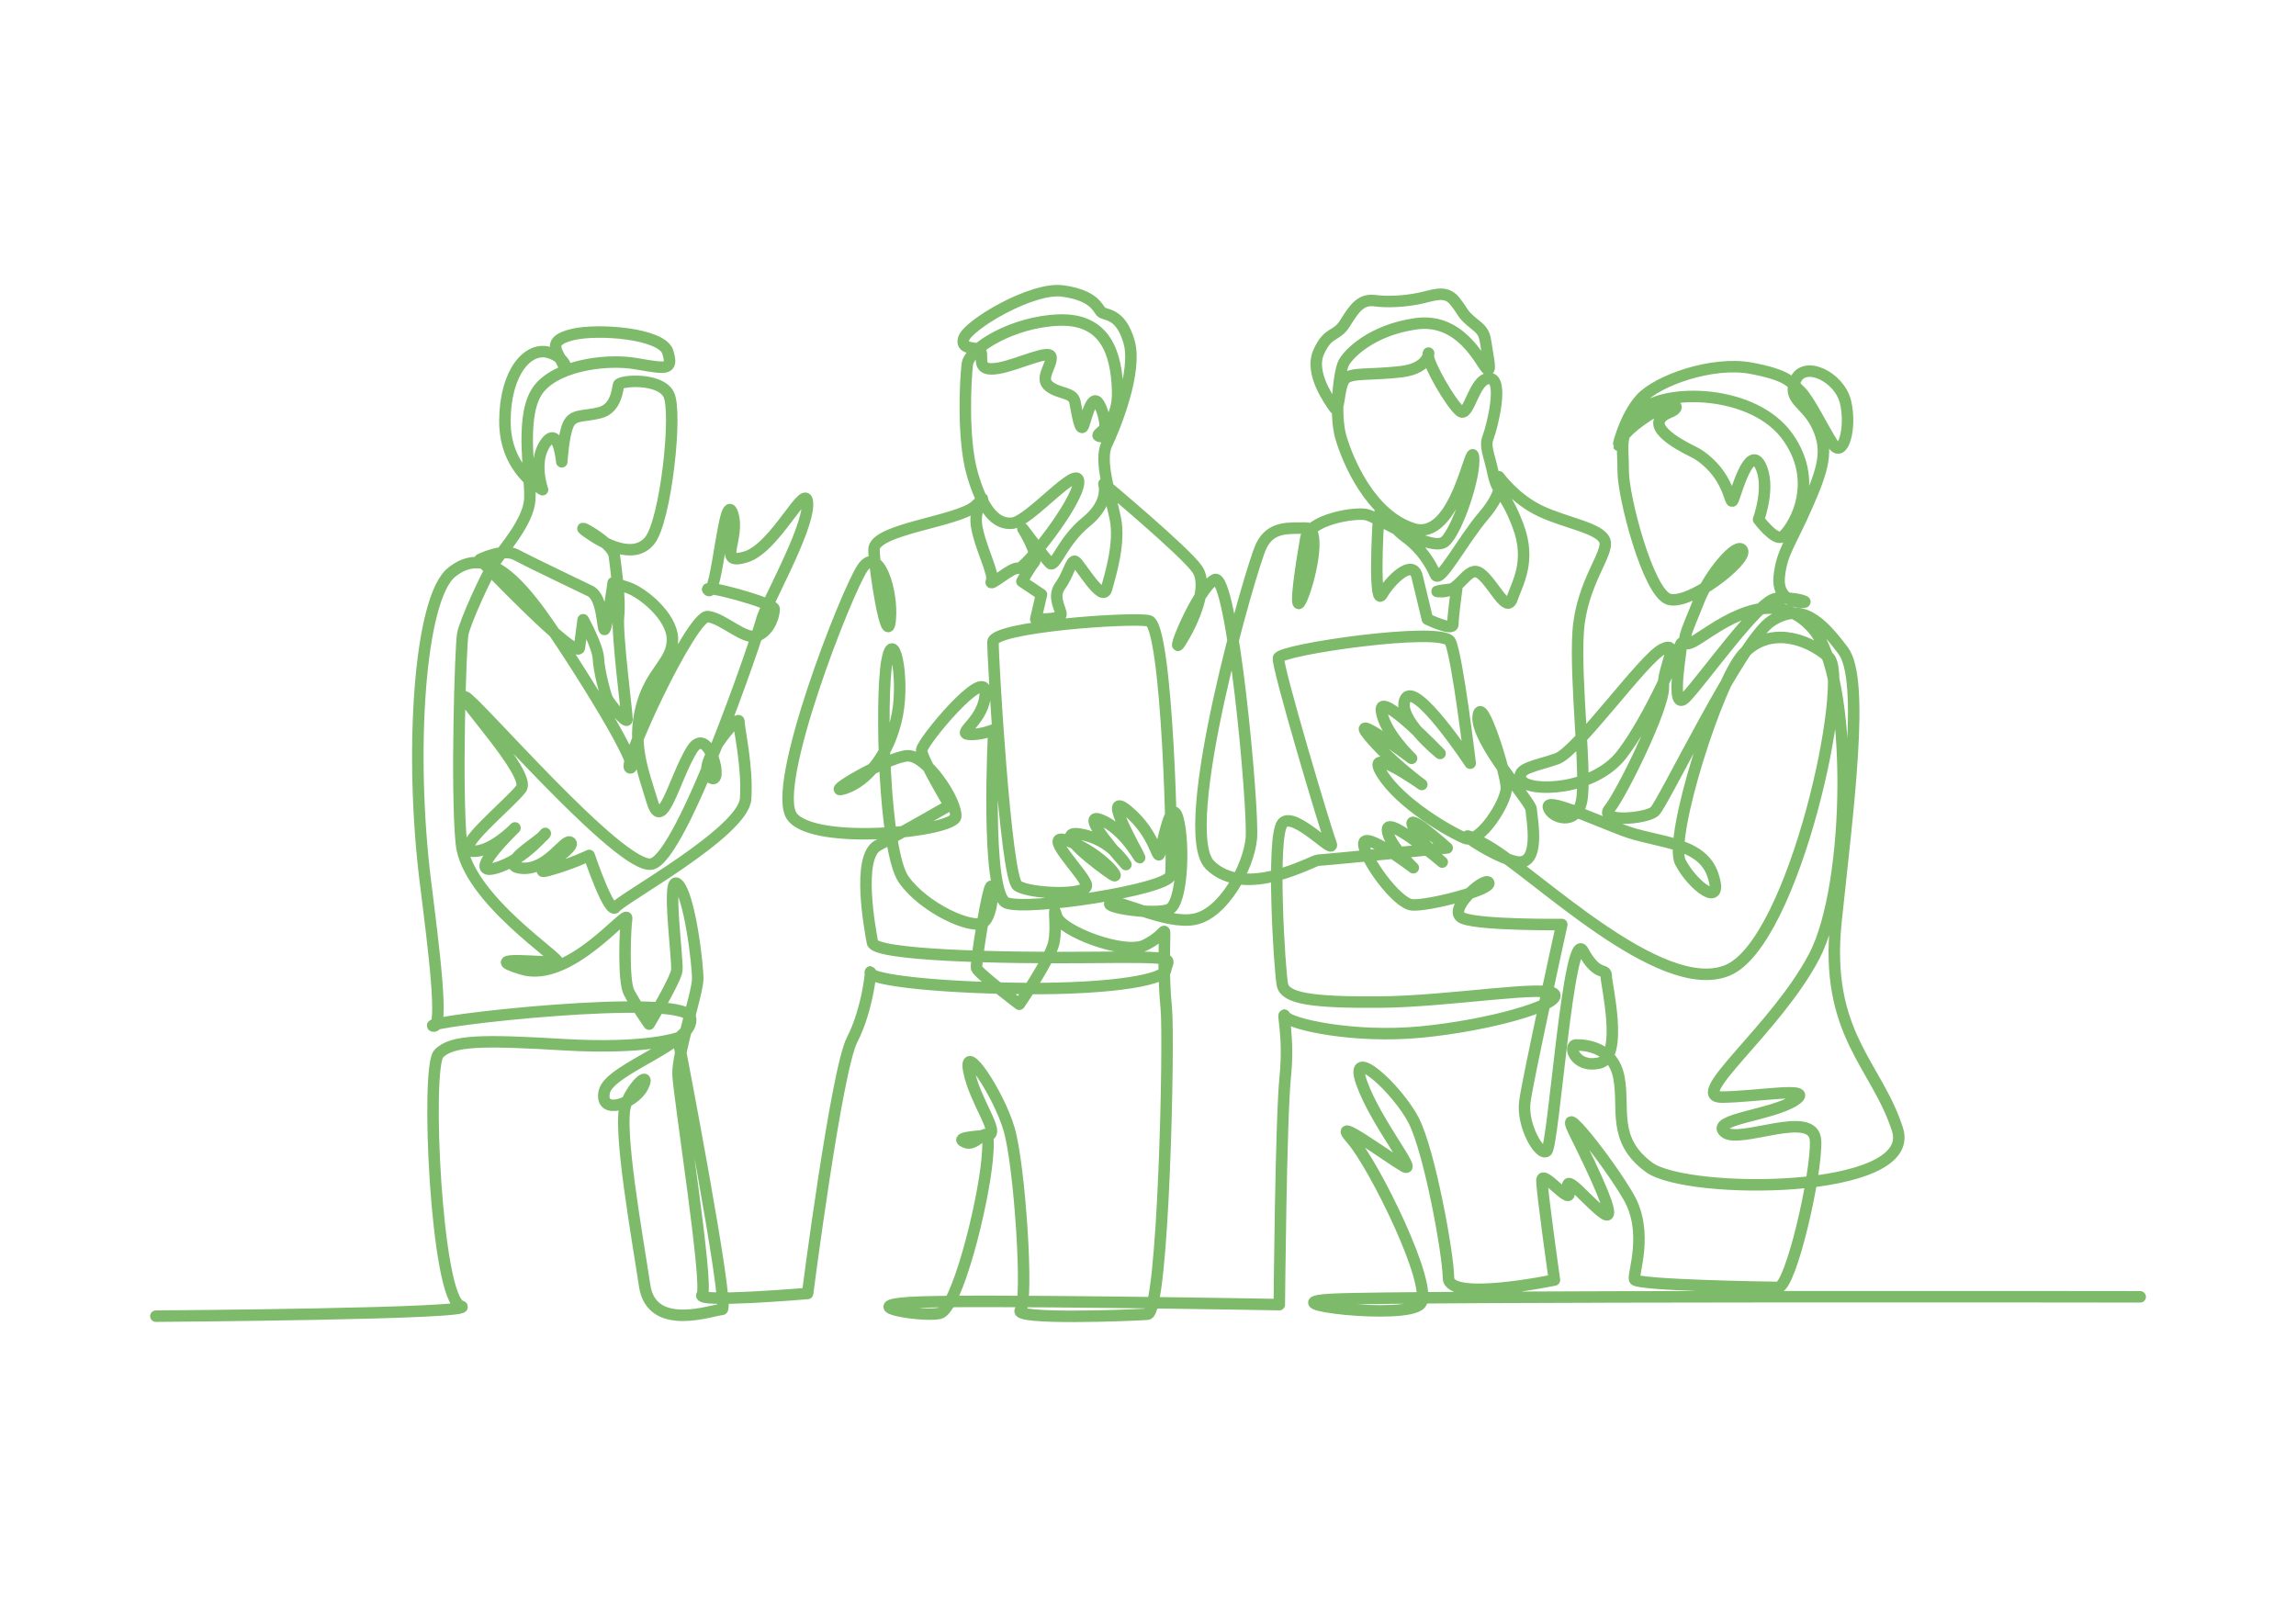 <?xml version="1.0" encoding="UTF-8"?>
<svg id="Layer_1" data-name="Layer 1" xmlns="http://www.w3.org/2000/svg" viewBox="0 0 1000 700">
  <defs>
    <style>
      .cls-1 {
        fill: none;
        stroke: #7dba6a;
        stroke-linecap: round;
        stroke-linejoin: round;
        stroke-width: 5px;
      }
    </style>
  </defs>
  <path class="cls-1" d="M67.89,573.31s143.58-.94,132.81-4.39c-10.74-3.45-15.34-103.76-9.64-109.87,5.66-6.08,19.47-6.06,54.79-3.98,35.42,2.08,49.42-2.96,49.42-2.96,0,0,22.88,118.3,19.21,118.28-3.68,0-30.62,10.24-33.7-10.32-3.01-20.15-12.01-69.83-8.15-79.25,3.82-9.33,10.97-14.46,7.25-7.26-3.74,7.26-18.88,12.46-16.69,2.04,2.16-10.3,40.69-21.46,37.46-32.55-3.19-10.96-117.06,1.85-112.07,3.86,5.01,2.02.21-34.75-3.29-62.8-6.98-56.06-2.77-123.37,11.43-134.83,14.02-11.31,26.94,2.24,36.92,15.24,10.14,13.21,45.84,69.09,40.95,69.98-4.9.89,26.68-66.75,33.69-65.93,7.02.82,16.3,10.77,21.82,8.27,5.5-2.5,7.09-9.12,7.09-11.59,0-2.46-32.5-11.39-28.69-8.15,3.82,3.26,6.89-44.36,10.52-33.5,3.68,11.01-7.24,22.99,5.91,18.96,13.09-4,26.71-34.5,26.78-22.91.08,11.75-18.41,43.95-20.01,50.54-1.61,6.64-34.55,103.38-47.89,106.17-13.38,2.79-77.36-72.01-81.28-72.87-3.91-.86,28.96,33.67,24.51,39.93-4.49,6.31-29.75,26.4-21.57,27.33,8.19.93,18.83-10.11,18.83-10.11,0,0-22.16,21.28-8.6,17.55,13.5-3.72,23.39-17.55,21.59-14.8-1.81,2.76-21.53,13.86-9.98,14.8,11.56.94,18.98-13.88,21.31-11.12,2.34,2.77-19.89,14.86-9.75,12.06,10.11-2.79,17.74-6.51,17.74-6.51,0,0,8.85,26.36,11.52,22.55,2.66-3.79,55.66-32.67,56.62-47.24.94-14.33-2.94-30.19-2.91-33.67.04-3.47-19.2,19.19-12.61,24.28,6.63,5.12-.59-24.04-7.99-11.82-7.5,12.39-12.84,36.52-17.1,22.65-4.2-13.66-8.9-25.44-4.76-41.45,4.07-15.73,13.71-19.48,13.49-29.59-.22-9.99-13.21-20.37-19.52-22.42l-6.3-2.05s-2.94,21.85-3.86,20.27c-.92-1.58-.84-14.08-6.12-16.66-5.27-2.57-26.67-12.77-32.31-15.8-5.62-3.03-15.72,2.04-15.72,2.04,0,0,42.5,44.75,43.33,38.36.82-6.35,1.62-12.12,1.62-12.12,0,0,6.39,11.59,6.64,16.91.25,5.35,2.83,15.08,3.74,17.25.91,2.18,8.65,11.51,8.73,9.31.09-2.2-4.53-37.18-3.7-45.05.82-7.8-1.11-20.14-1.82-26.24-.71-6.05-19.1-15.53-12.12-10.55,7.03,5.01,20.33,12.58,27.45,3.98,7.06-8.51,12.27-56.36,8.28-63.83-3.95-7.4-21.21-5.98-21.75-4.13-.55,1.85-.92,10.24-8.04,12.13-7.13,1.89-11.75.49-13.9,5.2-2.16,4.74-2.83,16.23-2.83,16.23,0,0-1.4-16.22-7.08-8.14-5.74,8.16-1.29,20.29-1.29,20.29,0,0-16.61-8.25-16.39-30.21.21-21.39,10.2-31.89,18.8-29.64,8.63,2.26,8.63,10.04,6.18,4.54-2.44-5.46-6.78-9.52,4.41-12.25,11.15-2.72,39.04-.54,41.54,7.59,2.53,8.22-.69,7.31-14.05,5.04-13.31-2.26-36.61.99-43.43,12.99-6.92,12.18-1.97,36.58-2.62,46.35-.66,9.89-12.19,22.44-15.48,27.5-3.31,5.1-12.81,25.8-13.73,31.06-.93,5.28-2.9,67.36-.61,91.02,2.35,24.29,44.97,51.14,41.71,51.76-3.26.61-35.82-3.12-15.26,3.08,20.71,6.26,46.28-26.89,45.57-22.05-.71,4.86-1.54,27.08.98,32.09,2.54,5.04,8.79,13.93,8.79,13.93,0,0,11.41-18.92,12.06-23.28.65-4.34-4.75-42.53.41-37.77,5.18,4.79,8.82,35.29,8.7,41.52-.12,6.26-8.9,32.38-8.57,41.47.34,9.18,13.45,92.39,10.49,95.97-2.97,3.6,45.94-.59,45.94-.59,0,0,12.56-97.37,19.41-110.56,6.83-13.15,8.54-31.78,7.88-29.3-.66,2.49,19.74,6.02,59.75,6.92,40.28.9,68.33-3.11,68.97-8.13.64-5.01,7.8-5.71-32.65-5.31-40.19.4-94.1-.92-95.11-6.47-1.01-5.53-7.04-37.31,2.37-42.31,9.41-5,31.19-17.48,31.19-17.48,0,0-12.24-20.36-12.15-23.97.09-3.61,27.98-37.05,27.73-25.1-.26,11.99-12.53,17.62-7.33,18.13,5.2.51,11.05-2,11.05-2,0,0-3.83,71.85,5.48,75.43,9.34,3.6,70.31-5.79,71.55-11.99,1.24-6.19-1.42-109.26-9.55-110.88-8.12-1.61-67.7,2.65-67.84,9.18-.14,6.55,5.47,102.61,10.68,106.23,5.22,3.63,31.12,4.55,30-.37-1.11-4.91-21.35-24.27-7.37-18.96,14.04,5.33,23.33,17.53,18.64,14.5-4.68-3.02-27.35-19.89-13.9-17.63,13.5,2.26,19.85,13.24,19.85,13.24,0,0-21.46-23.61-10.95-19.49,10.54,4.13,17.47,18.17,16.89,16.33-.57-1.84-17.29-30.36-5.08-20.18,12.27,10.24,12.75,22.54,13.97,18.21,1.22-4.32,4.94-25.22,7.81-14.86,2.88,10.4,2.08,36.98-3.88,39.54-5.96,2.55-29.04-.91-25.46-2.8,3.57-1.9,24.22,9.65,36.73,7.03,12.54-2.63,23.34-22.62,24.57-35,1.22-12.33-8.42-117.2-16.02-112.87-7.6,4.33-20.08,35.65-14.76,27.15,5.31-8.48,12.41-24.13,7.22-31.72-5.17-7.57-40.64-37.21-40.64-37.21,0,0,2.76,8.11-7.7,16.58-10.47,8.47-13.54,20.31-15.8,18.01-2.26-2.3-11.78-14.98-11.78-14.98,0,0,7.24,11.55,4.89,14.55-2.35,3-5.32,8.37-5.32,8.37l8.52,5.71-2.5,10.72s10.96.36,11-2.02c.04-2.37-3.91-7.61-.38-12.42,3.53-4.81,4.79-11.32,6.51-10.77,1.72.55,11.86,18.65,13.68,12.09,1.82-6.55,6.03-20.22,3.85-30.74-2.17-10.48-7.14-25.29-3.75-32.3,3.38-7,13.53-31.71,9.7-44.78-3.81-13.01-10.6-11.15-12.2-12.97-1.6-1.82-3.16-7.13-16.59-9.02-13.39-1.88-41.45,14.86-43.2,20.75-1.76,5.9,7.56,2.57,7.71,6.54.14,3.98-.87,7.76,7.51,6.33,8.39-1.43,22.69-8.68,22.85-4.69.17,3.99-5.28,9.33-.68,12.73,4.61,3.4,10.23,2.29,11.1,6.76.87,4.47,2.36,14.4,3.83,9.84,1.48-4.55,3.97-15.04,7.15-8.03,3.19,7.03,2.62,14.18-.42,13.07-3.03-1.1,8.5-3.33,8-19.92-.5-16.5-5.44-31.36-25.45-30.72-19.95.65-39.16,12.23-40.02,19.28-.86,7.06-2.15,32.57,2.16,47.64,4.33,15.16,10.04,22.45,17.57,21.54,7.53-.91,29.11-26.62,28.75-17.76-.37,8.88-23.73,38.37-26.31,37.46-2.58-.91-13.13,8.77-11.65,5.59,1.48-3.18-5.09-14.84-6.52-24.41-1.43-9.54,7.12-15.26-.52-8.37-7.64,6.9-44.33,9.98-44.13,19.07.2,9.12,5.76,43.34,7.06,30.69,1.29-12.6-5.14-32.65-11.95-22.89-6.83,9.78-40.62,95.81-30.71,108.53,9.97,12.79,70.58,6.44,71.21-.07.63-6.49-12.67-27.13-21.22-26.49-8.54.64-37.41,17.44-27.39,14.31,10.03-3.13,19.84-15.17,23.14-31.97,3.28-16.73-1.73-39.5-4.53-23.4-2.81,16.18-1.38,82.51,7.34,94.93,8.77,12.49,29.7,21.88,34.59,18.78,4.88-3.1,4.77-21.3,2.71-14.21-2.08,7.1-5.98,32.05-5.54,34.08.44,2.04,18.59,15.71,18.59,15.71,0,0,13.46-19.6,15.03-26.76,1.57-7.15-.67-18.31,1.16-11.73,1.83,6.6,29.42,17.04,38.26,12.85,8.84-4.19,8.88-8.79,8.84-4.19-.04,4.61-.65,17.97.71,31.36,1.37,13.46-1.14,132.96-8.16,133.48-7.01.52-58.89,2.52-55.33-1.76,3.55-4.28-.33-63.13-4.95-78.83-4.59-15.61-20.16-38.81-17.54-25.39,2.63,13.47,14.08,27.5,8.19,28.04-5.88.55-15.18,1.1-9.36,3.17,5.83,2.07,11.04-13.09,9.15,7.3-1.9,20.51-13.31,65.51-20.76,67.1-7.44,1.59-36.25-3.16-13.1-4.71,23.22-1.55,161.1.9,161.1.9,0,0,.69-80.62,2.58-99.2,1.89-18.48-1.86-29.61.02-26.35,1.88,3.27,29.52,9.65,59.17,6.8,29.76-2.86,60.17-11.69,58.18-16.3-1.99-4.6-45.66,3.02-75.94,3.26-30.14.25-41.4-1.62-42.65-7.5-1.24-5.86-4.9-64.58.05-70.4,4.94-5.82,23.55,15.06,21.05,8.67-2.49-6.37-23.45-76.86-22.84-80.62.61-3.75,71.68-13.98,74.84-7.16,3.16,6.84,8.68,52.96,8.68,52.96,0,0-23.95-36.32-28.21-28.05-4.26,8.29,15.08,23.81,15.08,23.81,0,0-26.84-27.99-25.54-18.56,1.29,9.46,13.14,20.68,13.14,20.68,0,0-27.94-21.04-18.64-9.84,9.35,11.26,23.09,21.24,23.09,21.24,0,0-25.54-18.03-17.42-4.82,8.16,13.28,30.1,25.79,36.39,28.28,6.3,2.49,17.96-15.7,17.86-22.11-.09-6.4-11.18-41.81-12.28-31.03-1.1,10.82,23.04,37.28,23.09,40.49.06,3.22,4.84,25.78-7.19,22.69-11.99-3.08-32.2-18.26-12.04-6.95,20.3,11.38,75.54,66.57,104.77,54.38,29.26-12.2,53.87-127.65,44-136.4-9.83-8.7-26.42-13.43-37.38-1.16-10.98,12.29-32.52,80.16-27.16,90.49,5.38,10.38,19.11,20.7,14.19,5.69-4.9-14.93-24.58-14.01-39.3-19.64-14.66-5.61-33.71-14.34-32.37-9.86,1.33,4.49,12.12,8.2,14.42-2.79,2.3-10.96-2.92-52.31-1.48-73.79,1.44-21.34,13.58-34.1,11.59-39.66-1.98-5.54-16.86-7.66-28.05-12.94-11.15-5.27-18.05-14.93-18.05-14.93,0,0,3.15,5.45-6.5,16.78-9.67,11.35-19.28,30.18-21.17,25.87-1.88-4.3-5.62-11.02-13-16.4-7.37-5.36-11.08-14.48-11.65-8.94-.58,5.55-2.21,40.23,1.43,33.94,3.63-6.29,13.35-15.8,15.26-7.79,1.91,8.03,4.47,18.57,4.47,18.57,0,0,11.14,5.39,11.11,2.26-.03-3.12,1.67-15.63,1.67-15.63,0,0-14.12,1.56-6.13,1.38,8-.18,10.93-12.06,16.52-7.84,5.61,4.23,11.36,17.83,13.73,10.9,2.36-6.92,8.38-16.39,2.58-31.75-5.76-15.27-8.8-13.35-10.77-22.51-1.96-9.13-3.86-11.99-2.22-16.15,1.63-4.15,7.11-25.72.37-25.52-6.73.2-8.68,17.31-12.57,14.29-3.88-3.01-14.14-20.66-13.94-24.48.2-3.81,2.21,5.66-11.89,7.28-14.08,1.61-21.95.18-24.56,3.36-2.61,3.18-2.33,15.36-4.24,12.54-1.92-2.81-11.22-15.17-6.96-24.56,4.25-9.37,7.58-6.16,11.59-12.68,4.01-6.51,6.83-10.37,12.77-9.62,5.94.75,12.6.3,18.77-.85,6.18-1.15,11.87-4.17,15.98.9,4.13,5.08,2.93,5.12,6.8,8.56,3.88,3.44,6.04,3.85,6.84,9.78.8,5.94,2.84,14.01.15,10.98-2.68-3.03-11.32-22.05-30.63-19.3-19.27,2.74-29.21,13.02-31.33,16.88-2.13,3.87-4.21,22.55-1.32,32.54,2.91,10.03,12.88,33.98,31.5,39.85,18.72,5.9,25.2-39.02,26.27-31.31,1.07,7.73-6.88,31.81-12.4,36.84-5.53,5.03-28.87-10.27-33.94-11.6-5.07-1.33-25.24,2.09-26.67,10.15-1.44,8.07-5.76,34.63-2.14,27.18,3.61-7.44,9.34-31.73,2.14-31.55-7.19.18-15.1-1.08-19.43,7.77-4.33,8.87-37.53,124.07-22.3,139.04,15.34,15.08,44.81-2.11,47.03-2.14,2.22-.03,56.25-5.34,56.25-5.34,0,0-20.18-18.03-14.18-8.21,6.03,9.85,12.02,14.38,12.02,14.38,0,0-23.9-20.31-23.86-14.21.04,6.1,11.25,16.68,11.25,16.68,0,0-21.59-16.53-21.56-10.43.03,6.12,14.24,25.9,20.95,26.59,6.71.69,35.01-6.59,33.47-9.65-1.54-3.07-19.28,12.58-11.02,15.58,8.27,3.01,42.84,2.63,42.84,2.63,0,0-14.73,66.85-16.09,77.18-1.37,10.36,6.49,23.93,9.5,21.52,3.01-2.41,9.6-98.73,15.87-87.11,6.3,11.68,9.99,6.94,10.07,10.86.08,3.92,7.63,35.43-3,37.88-10.62,2.44-13.86-7.83-10.06-7.86,3.8-.02,16.01.69,18.59,14.16,2.6,13.54-3.24,27.17,13.19,39.17,16.52,12.08,117.16,11.93,108.14-16.48-8.93-28.12-31.92-41.56-26.79-90.62,5.06-48.37,12.72-105.25,3.15-117.95-9.52-12.64-18.1-21.47-31.3-12.93-13.2,8.55-47.22,79.85-50.9,82.98-3.68,3.13-24.69,4.97-19.57-1.24,5.11-6.21,23.68-43.83,23.44-52.91-.24-9.05,7.67-20.49-.43-16.57-8.1,3.92-37,44.51-45.88,47.7-8.88,3.19-18.53,4.1-15.48,9.38,3.07,5.29,31.44,4.85,43.8-11.37,12.33-16.17,24.28-45.09,25.69-48.13,1.41-3.03-5.88,31.82,2.13,23.34,8-8.47,31.66-42.06,39.11-42.98,7.46-.91,15.05,1.55,12.05,1.61-3,.07-11.65-.87-10.51-11.37,1.13-10.47,4.75-13.91,11.99-30.42,7.22-16.45,9.53-24.24,4.67-34.76-4.83-10.47-13.37-11.32-9.62-20.17,3.74-8.83,19.17-1.65,21.83,9.58,2.68,11.28-1.25,24.99-5.61,18.12-4.35-6.85-10.38-19.48-14.2-23.02-3.82-3.53-4.68-6.78-21.36-9.91-16.62-3.12-40.55,5.19-48.02,13.37-7.48,8.2-10.78,23.59-9.41,19.54,1.37-4.05,6.39-8.55,15.04-13.89,8.65-5.33,12.85-2.21,7.05.13-12.72,5.15,3.19,13.86,10.34,17.34,1.82.88,3.97,2.25,6.76,4.87,9.51,8.94,9.09,19.27,10.47,15.92,1.37-3.35,7.01-24.09,11.74-15.04,4.76,9.08-.7,23.64-.7,23.64,0,0,7.02,9.48,10.31,7.54,3.29-1.94,17.48-21.93,2.58-43.25-14.76-21.12-53.69-21.44-64.05-11.71-10.38,9.74-7.69,14.77-7.8,26.1-.1,11.37,10.88,53.28,19.86,56.07,9,2.79,34.1-16.8,32.1-21.22-2-4.41-14.57,10.39-19.06,22.06-4.51,11.7-10.55,22.72-1.01,16.88,9.53-5.83,33.21-25.08,50.79-4.82,17.74,20.45,17.07,110.98.58,142.54-16.61,31.79-55.75,61.51-40.35,61.43,15.43-.07,41.59-5.01,31.73,1.45-9.86,6.47-36.86,8.19-30.52,13.78,6.35,5.61,39.16-10.61,39.68,3.89.51,14.57-10.82,63.79-16.32,63.78-5.49-.02-61.7-.98-62.53-3.44-.83-2.46,6.3-20.51-2.55-35.9-8.8-15.3-31.55-44.01-23.62-28.08,7.97,16.02,19.25,39.42,12.99,35.38-6.24-4.04-18.05-19.33-15.59-10.48,2.47,8.88-11.66-9.63-11.57-4,.09,5.63,5.45,43.29,5.45,43.29,0,0-46.04,9.69-46.15-.9-.11-10.56-8.22-55.09-15.15-68.59-6.9-13.44-28.78-33.77-22.71-16.51,6.11,17.37,25.18,40.42,18.32,36.44-6.84-3.97-32.54-22.94-22.73-11.88,9.86,11.12,36.14,64.49,30.09,71.79-6.06,7.31-68.53-.39-38.18-1.95,30.48-1.56,351.63-1.07,351.63-1.07"/>
</svg>